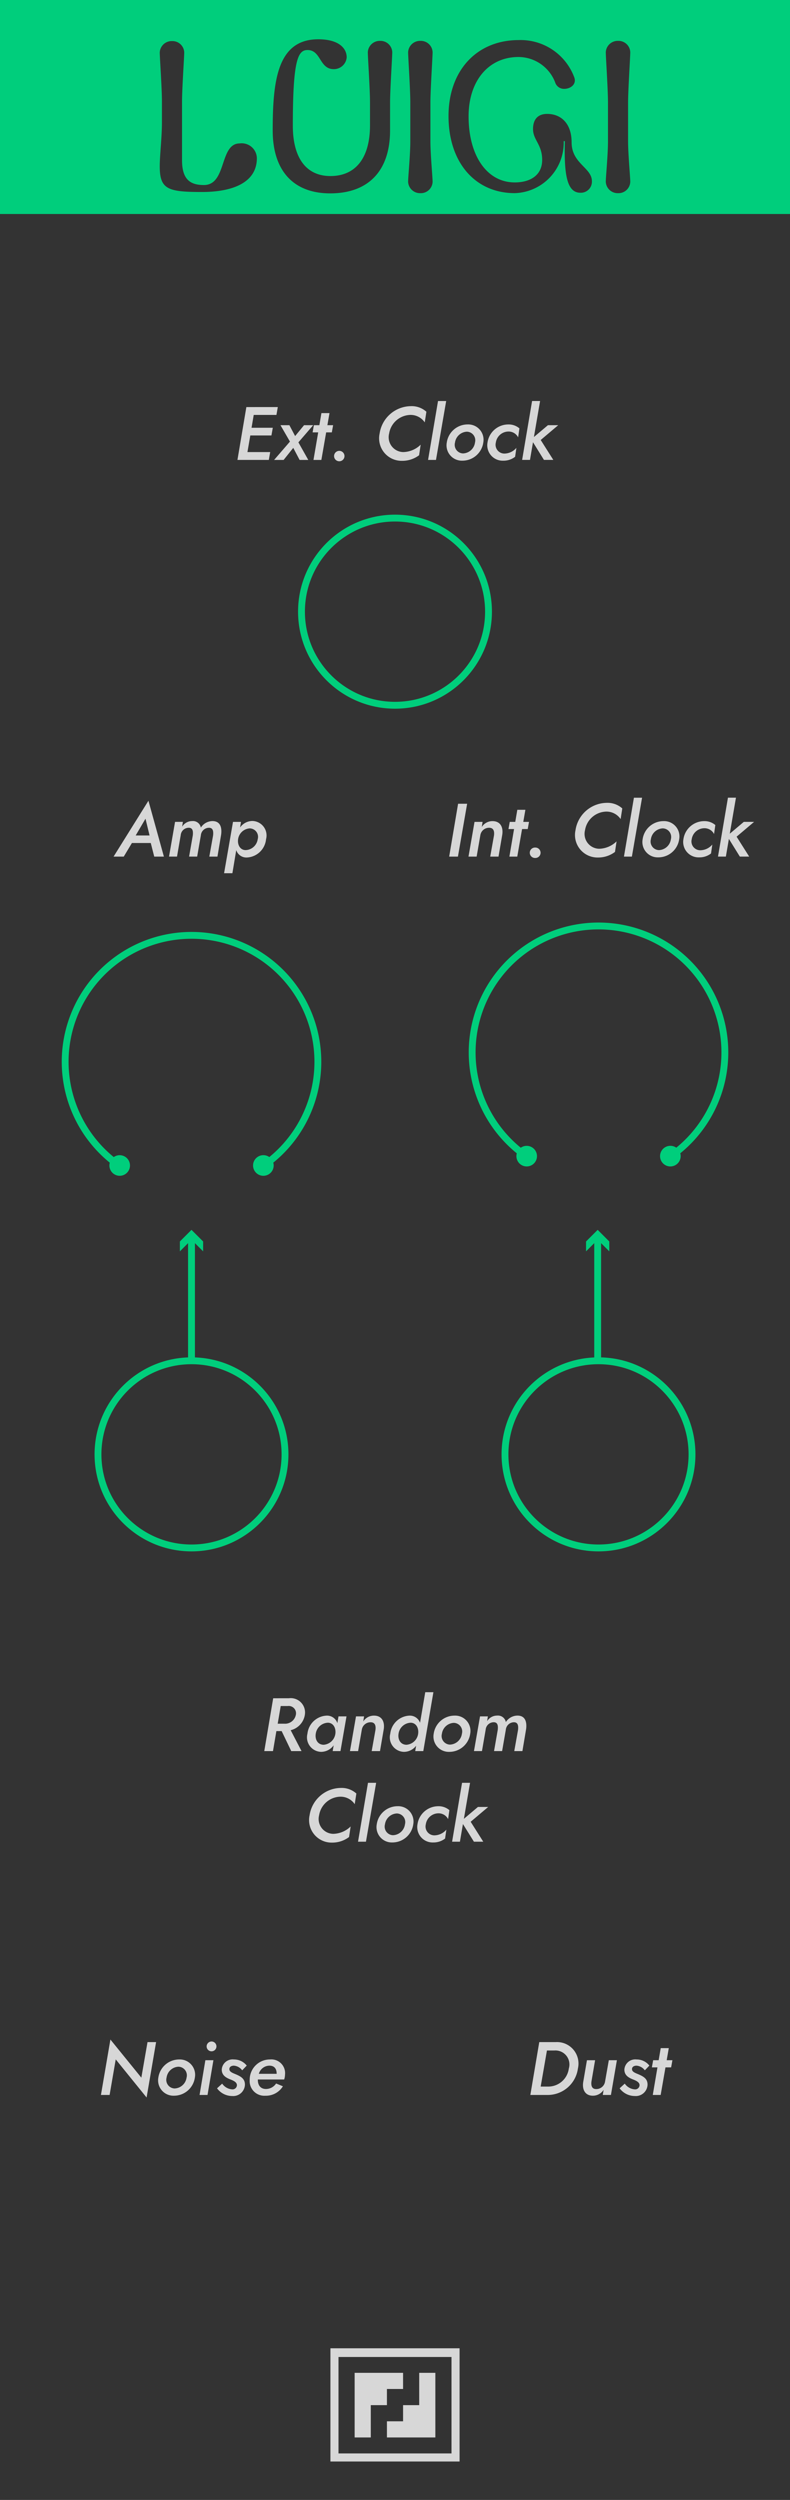 <svg xmlns="http://www.w3.org/2000/svg" width="40.64mm" height="128.5mm" viewBox="0 0 115.2 364.252"><title>Aspect</title><g id="e05430ce-a5ab-4d12-a447-b969d5c9cb85" data-name="Luigi"><rect id="3f374f42-e902-48c1-9b0e-0d21b39eadc2" data-name="BG" width="115.2" height="364.252" fill="#333"/><g id="d165b7a4-9be3-4ce3-9516-0f362bd2b115" data-name="Text"><path d="M68.119,117.111l-1.342,7.7H65.5l1.3-7.7Z" fill="#d7d7d7"/><path d="M71.331,120.61a1.284,1.284,0,0,0-1.287,1.089l-.539,3.113H68.316l.881-5.06h1.177l-.121.748a1.833,1.833,0,0,1,1.562-.858c1.155,0,1.585.88,1.43,1.958l-.55,3.212h-1.21l.55-3.08C72.112,121.138,71.991,120.61,71.331,120.61Z" fill="#d7d7d7"/><path d="M75.137,119.752l.3-1.76h1.177l-.308,1.76h.836l-.187,1.045h-.825l-.7,4.015H74.279l.682-4.015h-.814l.187-1.045Z" fill="#d7d7d7"/><path d="M78.041,123.492a.76.76,0,1,1,0,1.519.76.76,0,1,1,0-1.519Z" fill="#d7d7d7"/><path d="M87.358,123.668a3.747,3.747,0,0,0,2.552-1.078l-.231,1.54a4.067,4.067,0,0,1-2.5.814,3.279,3.279,0,0,1-3.257-3.982,4.663,4.663,0,0,1,4.533-3.983,3.208,3.208,0,0,1,2.288.814l-.242,1.552a2.489,2.489,0,0,0-2.134-1.09,3.221,3.221,0,0,0-3.058,2.707A2.166,2.166,0,0,0,87.358,123.668Z" fill="#d7d7d7"/><path d="M93.628,116.231l-1.485,8.581H90.987l1.453-8.581Z" fill="#d7d7d7"/><path d="M96.752,119.642a2.231,2.231,0,0,1,2.288,2.64A3.07,3.07,0,0,1,96,124.922a2.237,2.237,0,0,1-2.289-2.64A3.07,3.07,0,0,1,96.752,119.642Zm-.661,4.224a1.832,1.832,0,0,0,1.739-1.584,1.255,1.255,0,0,0-1.178-1.584,1.832,1.832,0,0,0-1.738,1.584A1.255,1.255,0,0,0,96.091,123.866Z" fill="#d7d7d7"/><path d="M102.1,123.888a2.338,2.338,0,0,0,1.772-.836l-.187,1.3a2.728,2.728,0,0,1-1.717.571,2.246,2.246,0,0,1-2.31-2.64,3.065,3.065,0,0,1,3.048-2.64,2.4,2.4,0,0,1,1.606.572l-.187,1.309a1.555,1.555,0,0,0-1.452-.847,1.872,1.872,0,0,0-1.805,1.606A1.287,1.287,0,0,0,102.1,123.888Z" fill="#d7d7d7"/><path d="M109.963,119.752l-2.552,2.156,1.837,2.9h-1.364l-1.595-2.574-.441,2.574H104.7l1.452-8.581h1.167l-.9,5.248,2.047-1.727Z" fill="#d7d7d7"/><path d="M40.511,59.312l-.2,1.144H37l-.319,1.871h3.1l-.2,1.122H36.5l-.418,2.42H39.4l-.2,1.144H34.625l1.3-7.7Z" fill="#d7d7d7"/><path d="M45.67,61.953l-2.157,2.5,1.442,2.563H43.69l-.925-1.76-1.408,1.76H39.971l2.31-2.673L40.9,61.953h1.3l.836,1.584,1.3-1.584Z" fill="#d7d7d7"/><path d="M46.571,61.953l.3-1.761h1.177l-.308,1.761h.837L48.387,63h-.825l-.7,4.015H45.713L46.4,63h-.815l.187-1.045Z" fill="#d7d7d7"/><path d="M49.475,65.693a.759.759,0,1,1,0,1.518.759.759,0,1,1,0-1.518Z" fill="#d7d7d7"/><path d="M58.793,65.869a3.749,3.749,0,0,0,2.552-1.078l-.231,1.54a4.067,4.067,0,0,1-2.5.814,3.279,3.279,0,0,1-3.256-3.982,4.661,4.661,0,0,1,4.533-3.983,3.2,3.2,0,0,1,2.288.814l-.242,1.551a2.488,2.488,0,0,0-2.134-1.089,3.222,3.222,0,0,0-3.059,2.707A2.166,2.166,0,0,0,58.793,65.869Z" fill="#d7d7d7"/><path d="M65.063,58.432l-1.486,8.581H62.422l1.452-8.581Z" fill="#d7d7d7"/><path d="M68.186,61.842a2.233,2.233,0,0,1,2.289,2.641,3.072,3.072,0,0,1-3.037,2.64,2.237,2.237,0,0,1-2.288-2.64A3.071,3.071,0,0,1,68.186,61.842Zm-.66,4.225a1.832,1.832,0,0,0,1.738-1.584A1.256,1.256,0,0,0,68.087,62.9a1.833,1.833,0,0,0-1.738,1.585A1.255,1.255,0,0,0,67.526,66.067Z" fill="#d7d7d7"/><path d="M73.532,66.089a2.334,2.334,0,0,0,1.771-.836l-.187,1.3a2.728,2.728,0,0,1-1.716.572,2.248,2.248,0,0,1-2.311-2.64,3.067,3.067,0,0,1,3.048-2.641,2.394,2.394,0,0,1,1.606.573l-.187,1.309a1.555,1.555,0,0,0-1.452-.848,1.873,1.873,0,0,0-1.8,1.607A1.287,1.287,0,0,0,73.532,66.089Z" fill="#d7d7d7"/><path d="M81.4,61.953l-2.553,2.156,1.838,2.9H79.318l-1.595-2.574-.44,2.574H76.139l1.452-8.581h1.166l-.9,5.248L79.9,61.953Z" fill="#d7d7d7"/><path d="M42.124,247.443a2.087,2.087,0,0,1,2.332,2.4,2.738,2.738,0,0,1-2.069,2.256l1.585,3.047h-1.5l-1.4-2.916h-.77l-.495,2.916H38.537l1.3-7.7Zm-1.189,1.134-.44,2.574h.946a1.6,1.6,0,0,0,1.7-1.287,1.064,1.064,0,0,0-1.189-1.287Z" fill="#d7d7d7"/><path d="M47.645,249.974a1.583,1.583,0,0,1,1.551,1.1l.165-.99h1.167l-.88,5.061H48.514l.143-.847a2.272,2.272,0,0,1-1.826.957,2.113,2.113,0,0,1-2-2.641A2.954,2.954,0,0,1,47.645,249.974Zm-.44,4.247a1.865,1.865,0,0,0,1.7-1.607c.109-.846-.309-1.584-1.079-1.606a1.864,1.864,0,0,0-1.782,1.606C45.907,253.473,46.347,254.221,47.205,254.221Z" fill="#d7d7d7"/><path d="M54.047,250.942a1.284,1.284,0,0,0-1.287,1.089l-.539,3.114H51.033l.88-5.061H53.09l-.121.748a1.833,1.833,0,0,1,1.562-.858c1.156,0,1.585.88,1.431,1.959l-.55,3.212H54.2l.551-3.081C54.828,251.471,54.708,250.942,54.047,250.942Z" fill="#d7d7d7"/><path d="M59.723,249.974a1.581,1.581,0,0,1,1.529,1.046l.759-4.457H63.2l-1.474,8.582H60.548l.132-.782a2.228,2.228,0,0,1-1.771.892,2.114,2.114,0,0,1-2-2.641A2.955,2.955,0,0,1,59.723,249.974Zm-.44,4.247a1.863,1.863,0,0,0,1.694-1.607c.11-.846-.308-1.584-1.078-1.606a1.864,1.864,0,0,0-1.782,1.606C57.984,253.473,58.425,254.221,59.283,254.221Z" fill="#d7d7d7"/><path d="M66.279,249.974a2.231,2.231,0,0,1,2.288,2.64,3.071,3.071,0,0,1-3.036,2.641,2.237,2.237,0,0,1-2.288-2.641A3.07,3.07,0,0,1,66.279,249.974Zm-.66,4.224a1.832,1.832,0,0,0,1.738-1.584,1.255,1.255,0,0,0-1.177-1.584,1.834,1.834,0,0,0-1.739,1.584A1.256,1.256,0,0,0,65.619,254.2Z" fill="#d7d7d7"/><path d="M76.179,255.145H74.991l.55-3.081c.067-.593,0-1.122-.594-1.122a1.2,1.2,0,0,0-1.188,1.1l-.539,3.1H72.043l.539-3.081c.066-.593.011-1.122-.583-1.122a1.182,1.182,0,0,0-1.177,1.079l-.54,3.124H69.116L70,250.084h1.144l-.11.7a1.7,1.7,0,0,1,1.463-.814,1.166,1.166,0,0,1,1.265.946,2.039,2.039,0,0,1,1.694-.946c1.122,0,1.4.9,1.265,1.959Z" fill="#d7d7d7"/><path d="M48.581,267.2a3.738,3.738,0,0,0,2.552-1.078l-.231,1.541a4.067,4.067,0,0,1-2.5.814,3.28,3.28,0,0,1-3.256-3.983,4.66,4.66,0,0,1,4.533-3.982,3.2,3.2,0,0,1,2.288.814l-.242,1.551a2.488,2.488,0,0,0-2.134-1.089,3.221,3.221,0,0,0-3.059,2.706A2.166,2.166,0,0,0,48.581,267.2Z" fill="#d7d7d7"/><path d="M54.851,259.764l-1.486,8.581H52.21l1.452-8.581Z" fill="#d7d7d7"/><path d="M57.974,263.174a2.232,2.232,0,0,1,2.289,2.64,3.071,3.071,0,0,1-3.037,2.641,2.237,2.237,0,0,1-2.288-2.641A3.07,3.07,0,0,1,57.974,263.174Zm-.66,4.224a1.831,1.831,0,0,0,1.738-1.584,1.255,1.255,0,0,0-1.177-1.584,1.832,1.832,0,0,0-1.738,1.584A1.255,1.255,0,0,0,57.314,267.4Z" fill="#d7d7d7"/><path d="M63.32,267.421a2.334,2.334,0,0,0,1.771-.836l-.187,1.3a2.734,2.734,0,0,1-1.716.572,2.247,2.247,0,0,1-2.31-2.641,3.065,3.065,0,0,1,3.047-2.64,2.4,2.4,0,0,1,1.606.572l-.187,1.31a1.553,1.553,0,0,0-1.452-.848,1.872,1.872,0,0,0-1.8,1.606A1.288,1.288,0,0,0,63.32,267.421Z" fill="#d7d7d7"/><path d="M71.186,263.284l-2.553,2.156,1.838,2.905H69.107l-1.6-2.574-.44,2.574H65.927l1.452-8.581h1.166l-.9,5.248,2.047-1.728Z" fill="#d7d7d7"/><path d="M77.337,305.245l1.3-7.7h2.4a3.131,3.131,0,0,1,3.235,3.851,4.442,4.442,0,0,1-4.467,3.85Zm2.42-6.479-.913,5.258h1.045a3.02,3.02,0,0,0,3.058-2.629,2.04,2.04,0,0,0-2.079-2.629Z" fill="#d7d7d7"/><path d="M86.929,304.387a1.285,1.285,0,0,0,1.3-1.078l.55-3.124h1.178l-.869,5.06H87.9l.121-.748a1.847,1.847,0,0,1-1.562.858c-1.144,0-1.573-.891-1.419-1.959l.55-3.211h1.188l-.528,3.08C86.17,303.859,86.291,304.387,86.929,304.387Z" fill="#d7d7d7"/><path d="M92.561,304.431a.637.637,0,0,0,.7-.594c.011-.441-.484-.671-.968-.858-.616-.243-1.265-.6-1.243-1.463a1.591,1.591,0,0,1,1.782-1.442,2.351,2.351,0,0,1,1.859.892l-.66.692a1.675,1.675,0,0,0-1.21-.681c-.4,0-.66.2-.66.484-.022.395.418.56.924.769.748.32,1.364.661,1.342,1.541a1.713,1.713,0,0,1-1.859,1.628,2.744,2.744,0,0,1-2.211-1.122l.748-.682A1.94,1.94,0,0,0,92.561,304.431Z" fill="#d7d7d7"/><path d="M96.048,300.185l.3-1.761h1.177l-.308,1.761h.836l-.187,1.044h-.825l-.7,4.016H95.19l.682-4.016h-.814l.187-1.044Z" fill="#d7d7d7"/><path d="M22.762,297.544l-1.386,8.075-4.5-5.556-.892,5.182H14.72L16.1,297.17l4.511,5.556.9-5.182Z" fill="#d7d7d7"/><path d="M26.128,300.074a2.232,2.232,0,0,1,2.288,2.641,3.07,3.07,0,0,1-3.037,2.64,2.237,2.237,0,0,1-2.288-2.64A3.071,3.071,0,0,1,26.128,300.074Zm-.661,4.225a1.832,1.832,0,0,0,1.739-1.584,1.255,1.255,0,0,0-1.178-1.584,1.832,1.832,0,0,0-1.738,1.584A1.255,1.255,0,0,0,25.467,304.3Z" fill="#d7d7d7"/><path d="M31.121,300.185l-.858,5.06H29.1l.847-5.06Zm-.242-2.729a.716.716,0,1,1-.748.715A.722.722,0,0,1,30.879,297.456Z" fill="#d7d7d7"/><path d="M33.849,304.431a.637.637,0,0,0,.7-.594c.012-.441-.484-.671-.968-.858-.616-.243-1.265-.6-1.243-1.463a1.591,1.591,0,0,1,1.782-1.442,2.35,2.35,0,0,1,1.859.892l-.66.692a1.675,1.675,0,0,0-1.21-.681c-.4,0-.66.2-.66.484-.022.395.418.56.925.769.748.32,1.363.661,1.341,1.541A1.713,1.713,0,0,1,33.86,305.4a2.744,2.744,0,0,1-2.211-1.122l.748-.682A1.94,1.94,0,0,0,33.849,304.431Z" fill="#d7d7d7"/><path d="M36.412,303.045a2.944,2.944,0,0,1,2.97-2.971,2,2,0,0,1,2.179,2.223,2.454,2.454,0,0,1-.121.693H37.6c-.022.814.374,1.386,1.188,1.386a1.777,1.777,0,0,0,1.474-.8l.991.406a2.905,2.905,0,0,1-2.564,1.376A2.135,2.135,0,0,1,36.412,303.045Zm1.331-.88h2.6v-.022c0-.726-.352-1.166-1.056-1.166A1.628,1.628,0,0,0,37.743,302.165Z" fill="#d7d7d7"/><path d="M21.986,122.832H19.235l-1.188,1.98H16.562l5.083-8.141,2.255,8.141H22.492Zm-2.2-1.1H21.81l-.594-2.442Z" fill="#d7d7d7"/><path d="M31.71,124.812H30.522l.55-3.08c.066-.594,0-1.122-.594-1.122a1.2,1.2,0,0,0-1.188,1.1l-.539,3.1H27.574l.539-3.08c.066-.594.011-1.122-.584-1.122a1.181,1.181,0,0,0-1.176,1.078l-.54,3.124H24.647l.88-5.06h1.144l-.109.7a1.7,1.7,0,0,1,1.463-.814,1.166,1.166,0,0,1,1.265.946,2.039,2.039,0,0,1,1.694-.946c1.122,0,1.4.9,1.265,1.958Z" fill="#d7d7d7"/><path d="M32.677,127.233l1.3-7.481h1.166l-.132.814a2.215,2.215,0,0,1,1.793-.946,2.111,2.111,0,0,1,1.992,2.662,2.948,2.948,0,0,1-2.817,2.662,1.552,1.552,0,0,1-1.529-1.078l-.561,3.367Zm3.741-6.535a1.84,1.84,0,0,0-1.7,1.584c-.11.847.319,1.562,1.078,1.584a1.844,1.844,0,0,0,1.783-1.584A1.232,1.232,0,0,0,36.418,120.7Z" fill="#d7d7d7"/></g><rect id="4935f620-f5dd-4e34-9f36-beb113f396a7" data-name="Header" width="115.2" height="31.181" fill="#00ce7c"/><polygon points="54.069 345.733 51.715 345.733 51.715 348.087 51.715 350.442 51.715 352.796 51.715 355.15 54.069 355.15 54.069 352.796 54.069 350.442 56.423 350.442 56.423 348.087 58.777 348.087 58.777 345.733 56.423 345.733 54.069 345.733" fill="#d7d7d7"/><polygon points="56.423 355.15 58.777 355.15 61.131 355.15 63.485 355.15 63.485 352.796 63.485 350.442 63.485 348.088 63.485 345.733 61.131 345.733 61.131 348.088 61.131 350.442 58.777 350.442 58.777 352.796 56.423 352.796 56.423 355.15" fill="#d7d7d7"/><polygon points="65.839 342.157 49.361 342.157 49.361 343.425 65.839 343.425 65.839 357.477 49.36 357.477 49.36 342.157 48.183 342.157 48.183 358.655 49.36 358.655 67.017 358.655 67.017 357.477 67.017 342.157 65.839 342.157" fill="#d7d7d7"/><path d="M23.294,24.23c0-1.6.319-4.148.319-6.382v-3.1c0-1.915-.319-6.411-.319-7.107a1.741,1.741,0,0,1,1.8-1.654,1.716,1.716,0,0,1,1.77,1.654c0,.667-.319,5.308-.319,7.107V23.36c0,2.842,1.247,3.6,3.19,3.6,3.366,0,2.234-6.063,5.222-6.063a2.21,2.21,0,0,1,2.5,2.147c0,3.6-3.6,4.931-8.007,4.931C24.483,27.972,23.294,27.6,23.294,24.23Z" fill="#333"/><path d="M56.88,19.009c0,5.859-3.133,9.166-8.731,9.166-5.366,0-8.383-3.307-8.383-9.166,0-7.223.667-13.285,6.642-13.285,2.988,0,4.148,1.3,4.148,2.639a1.872,1.872,0,0,1-1.885,1.712c-2.118,0-1.828-2.785-3.829-2.785C43.45,7.29,42.7,8.711,42.7,18.312c0,4.729,1.973,7.339,5.483,7.339,3.684,0,5.772-2.639,5.772-7.4V14.918c0-1.914-.319-6.613-.319-7.309a1.741,1.741,0,0,1,1.8-1.653A1.715,1.715,0,0,1,57.2,7.609c0,.667-.319,5.511-.319,7.309Z" fill="#333"/><path d="M62.764,20.633c0,1.8.319,5.192.319,5.86a1.715,1.715,0,0,1-1.77,1.653,1.74,1.74,0,0,1-1.8-1.653c0-.7.319-3.946.319-5.86V14.918c0-1.914-.319-6.613-.319-7.309a1.74,1.74,0,0,1,1.8-1.653,1.715,1.715,0,0,1,1.77,1.653c0,.667-.319,5.511-.319,7.309Z" fill="#333"/><path d="M75.641,5.839a8.34,8.34,0,0,1,8.064,5.338c.464,1.073-.493,1.769-1.421,1.769a1.345,1.345,0,0,1-1.335-.957,5.754,5.754,0,0,0-5.337-3.684c-4.351,0-7.281,3.452-7.281,8.644,0,5.773,2.7,9.631,6.73,9.631,2.262,0,4-1.045,4-3.278,0-2.263-1.334-2.9-1.334-4.5,0-1.364.667-2.205,2.059-2.205,2.03,0,3.568,1.393,3.568,4.148,0,3.1,2.959,3.684,2.959,5.656a1.611,1.611,0,0,1-1.683,1.683c-2,0-2.379-2.756-2.262-7.513H82.2a7.355,7.355,0,0,1-7.135,7.571c-5.772,0-9.66-4.467-9.66-11.226C65.4,10.277,69.521,5.839,75.641,5.839Z" fill="#333"/><path d="M91.589,20.633c0,1.8.319,5.192.319,5.86a1.715,1.715,0,0,1-1.77,1.653,1.74,1.74,0,0,1-1.8-1.653c0-.7.319-3.946.319-5.86V14.918c0-1.914-.319-6.613-.319-7.309a1.74,1.74,0,0,1,1.8-1.653,1.715,1.715,0,0,1,1.77,1.653c0,.667-.319,5.511-.319,7.309Z" fill="#333"/><g id="91e9ed72-9188-42ff-8487-d364027f7124" data-name="Legend"><circle cx="57.6" cy="89.124" r="13.636" fill="none" stroke="#00ce7c" stroke-miterlimit="10"/><path d="M17.5,170.4a.5.5,0,0,1-.283-.088,18.924,18.924,0,1,1,21.433-.008.5.5,0,0,1-.567-.824,17.926,17.926,0,1,0-20.3.008.5.5,0,0,1-.284.912Z" fill="#00ce7c"/><path d="M18.291,168.573a1.5,1.5,0,1,1-2.086.414A1.5,1.5,0,0,1,18.291,168.573Z" fill="#00ce7c"/><circle cx="38.405" cy="169.816" r="1.504" fill="#00ce7c"/><circle cx="87.275" cy="211.908" r="13.636" fill="none" stroke="#00ce7c" stroke-miterlimit="10"/><circle cx="27.925" cy="211.908" r="13.636" fill="none" stroke="#00ce7c" stroke-miterlimit="10"/><path d="M76.847,169.034a.5.5,0,0,1-.283-.088A18.925,18.925,0,1,1,98,168.938a.5.5,0,0,1-.568-.824,17.925,17.925,0,1,0-20.3.008.5.5,0,0,1-.284.912Z" fill="#00ce7c"/><path d="M77.641,167.211a1.5,1.5,0,1,1-2.086.414A1.5,1.5,0,0,1,77.641,167.211Z" fill="#00ce7c"/><circle cx="97.754" cy="168.454" r="1.504" fill="#00ce7c"/><line x1="27.925" y1="198.273" x2="27.925" y2="180.338" fill="none" stroke="#00ce7c" stroke-miterlimit="10"/><polygon points="29.621 182.33 27.925 180.634 26.23 182.33 26.23 180.89 27.925 179.195 29.621 180.89 29.621 182.33" fill="#00ce7c"/><line x1="87.154" y1="198.273" x2="87.154" y2="180.338" fill="none" stroke="#00ce7c" stroke-miterlimit="10"/><polygon points="88.849 182.33 87.154 180.634 85.458 182.33 85.458 180.89 87.154 179.195 88.849 180.89 88.849 182.33" fill="#00ce7c"/></g></g></svg>